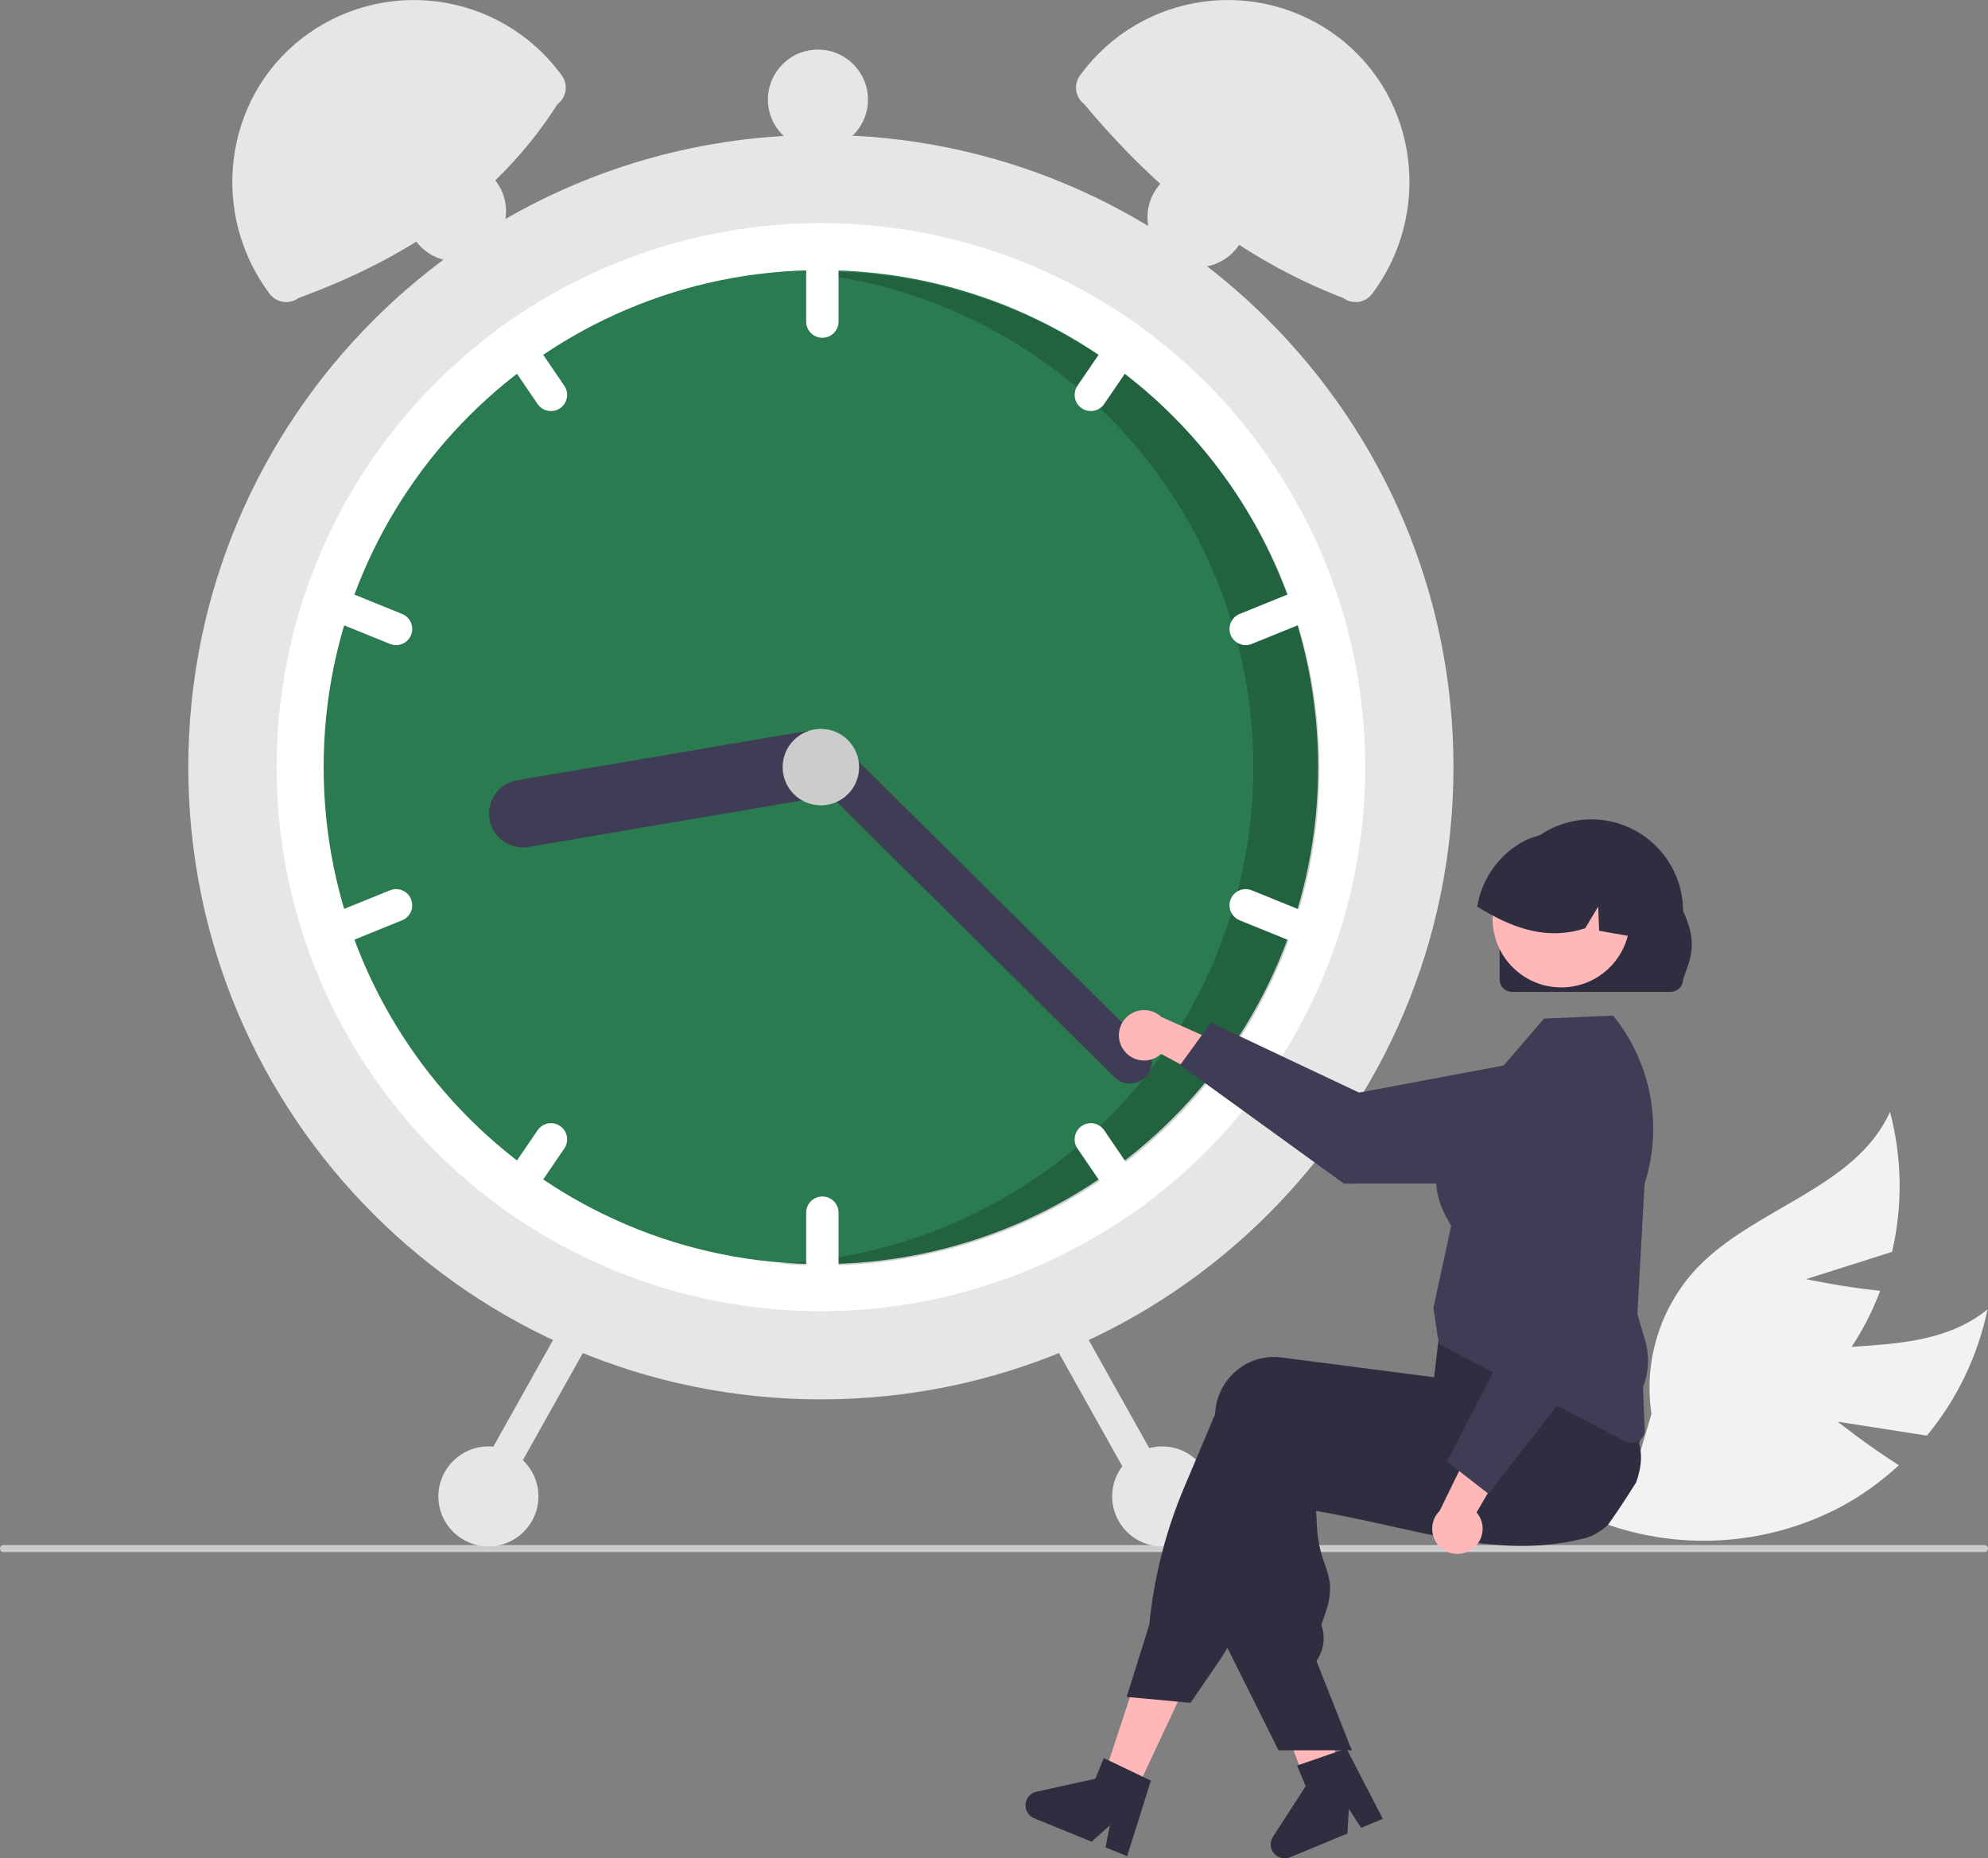 <svg width="642" height="600" viewBox="0 0 642 600" fill="none" xmlns="http://www.w3.org/2000/svg">
<rect x="0" y="0" width="642" height="600" fill="#808080" stroke="none"/>
<g clip-path="url(#clip0_2_18)">
<path d="M593.467 459.018L622.268 463.515C632.017 451.72 638.737 437.726 641.846 422.747C620.786 439.973 588.76 430.819 563.224 440.223C555.282 443.217 548.116 447.959 542.257 454.096C536.399 460.234 531.997 467.61 529.379 475.679L515.304 490.81C528.045 495.851 541.728 498.071 555.41 497.318C569.092 496.566 582.449 492.858 594.559 486.451C601.317 482.789 607.587 478.291 613.22 473.064C603.143 466.723 593.467 459.018 593.467 459.018Z" fill="#F2F2F2"/>
<path d="M583.243 412.991L611.028 404.181C614.489 389.28 614.258 373.76 610.355 358.968C599.194 383.77 566.444 389.849 547.785 409.647C542.013 415.866 537.716 423.303 535.211 431.407C532.706 439.512 532.059 448.075 533.317 456.464L527.473 476.28C541.126 475.113 554.364 471.003 566.274 464.231C578.184 457.46 588.484 448.19 596.463 437.058C600.878 430.769 604.482 423.949 607.191 416.76C595.342 415.576 583.243 412.991 583.243 412.991Z" fill="#F2F2F2"/>
<path d="M642 499.977C642 500.126 641.971 500.273 641.915 500.41C641.858 500.547 641.775 500.672 641.67 500.777C641.565 500.882 641.44 500.965 641.302 501.022C641.165 501.078 641.018 501.107 640.869 501.107H1.131C0.831 501.107 0.543 500.988 0.331 500.776C0.119 500.564 0 500.277 0 499.977C0 499.677 0.119 499.39 0.331 499.178C0.543 498.966 0.831 498.847 1.131 498.847H640.869C641.018 498.847 641.165 498.876 641.302 498.932C641.44 498.989 641.565 499.072 641.67 499.177C641.775 499.282 641.858 499.407 641.915 499.544C641.971 499.681 642 499.829 642 499.977Z" fill="#CCCCCC"/>
<path d="M265.095 451.809C377.919 451.809 469.381 360.417 469.381 247.678C469.381 134.94 377.919 43.547 265.095 43.547C152.271 43.547 60.809 134.94 60.809 247.678C60.809 360.417 152.271 451.809 265.095 451.809Z" fill="#E6E6E6"/>
<path d="M440.876 247.678C440.897 275.086 434.49 302.117 422.169 326.603C409.848 351.09 391.956 372.351 369.927 388.681C368.455 389.782 366.953 390.855 365.442 391.899C335.986 412.36 300.97 423.326 265.095 423.326C229.221 423.326 194.205 412.36 164.748 391.899C163.237 390.855 161.736 389.782 160.263 388.681C138.25 372.336 120.369 351.073 108.05 326.589C95.73 302.106 89.314 275.082 89.314 247.678C89.314 220.274 95.73 193.251 108.05 168.767C120.369 144.284 138.25 123.02 160.263 106.676C161.736 105.575 163.237 104.502 164.748 103.457C194.205 82.997 229.221 72.031 265.095 72.031C300.97 72.031 335.986 82.997 365.442 103.457C366.953 104.502 368.455 105.575 369.927 106.676C391.956 123.006 409.848 144.267 422.169 168.753C434.49 193.24 440.897 220.271 440.876 247.678Z" fill="white"/>
<path d="M265.095 408.135C353.78 408.135 425.673 336.296 425.673 247.678C425.673 159.061 353.78 87.222 265.095 87.222C176.41 87.222 104.516 159.061 104.516 247.678C104.516 336.296 176.41 408.135 265.095 408.135Z" fill="#2A7B4F"/>
<path opacity="0.2" d="M265.514 87.67C263.079 87.67 260.66 87.734 258.252 87.841C298.837 91.405 336.55 110.251 363.748 140.561C390.947 170.872 405.598 210.38 404.733 251.081C403.869 291.783 387.553 330.634 359.092 359.764C330.631 388.894 292.152 406.124 251.452 407.964C256.087 408.366 260.775 408.583 265.514 408.583C308.102 408.583 348.945 391.678 379.06 361.587C409.174 331.495 426.092 290.683 426.092 248.127C426.092 205.571 409.174 164.758 379.06 134.667C348.945 104.576 308.102 87.67 265.514 87.67Z" fill="black"/>
<path d="M265.57 75.828C264.185 75.831 262.857 76.382 261.877 77.361C260.898 78.339 260.347 79.666 260.344 81.05V103.837C260.344 105.222 260.895 106.55 261.875 107.53C262.855 108.509 264.184 109.059 265.57 109.059C266.956 109.059 268.285 108.509 269.265 107.53C270.245 106.55 270.796 105.222 270.796 103.837V81.05C270.794 79.666 270.242 78.339 269.263 77.361C268.283 76.382 266.955 75.831 265.57 75.828Z" fill="white"/>
<path d="M369.927 106.676C368.454 105.575 366.953 104.502 365.442 103.457C364.536 103.398 363.63 103.577 362.813 103.974C361.997 104.372 361.298 104.976 360.786 105.727L347.95 124.554C347.17 125.699 346.877 127.106 347.135 128.466C347.394 129.826 348.182 131.028 349.327 131.808C350.473 132.587 351.881 132.88 353.242 132.622C354.604 132.364 355.807 131.576 356.587 130.431L369.423 111.604C369.912 110.889 370.214 110.064 370.302 109.204C370.39 108.343 370.261 107.474 369.927 106.676Z" fill="white"/>
<path d="M428.248 192.525C427.99 191.89 427.609 191.312 427.128 190.825C426.646 190.337 426.073 189.949 425.441 189.683C424.809 189.416 424.131 189.277 423.446 189.273C422.76 189.268 422.08 189.399 421.445 189.657L400.313 198.231C399.031 198.753 398.008 199.763 397.47 201.038C396.932 202.313 396.922 203.75 397.443 205.032C397.965 206.314 398.974 207.337 400.25 207.876C401.526 208.415 402.963 208.426 404.247 207.906L425.379 199.332C426.661 198.808 427.683 197.797 428.22 196.521C428.758 195.245 428.768 193.808 428.248 192.525Z" fill="white"/>
<path d="M182.24 124.554L169.403 105.727C168.891 104.976 168.193 104.372 167.376 103.975C166.56 103.577 165.654 103.398 164.747 103.457C163.236 104.502 161.735 105.575 160.262 106.676C159.929 107.474 159.8 108.343 159.888 109.204C159.976 110.064 160.278 110.889 160.766 111.604L173.603 130.431C174.383 131.576 175.586 132.364 176.947 132.622C178.308 132.88 179.717 132.587 180.862 131.808C182.007 131.028 182.796 129.826 183.054 128.466C183.313 127.106 183.02 125.699 182.24 124.554Z" fill="white"/>
<path d="M129.876 198.231L108.744 189.658C107.46 189.137 106.022 189.147 104.745 189.685C103.469 190.224 102.458 191.247 101.937 192.53C101.415 193.813 101.425 195.25 101.964 196.526C102.503 197.801 103.526 198.811 104.81 199.332L125.942 207.906C127.226 208.426 128.663 208.415 129.939 207.876C131.215 207.337 132.224 206.314 132.745 205.032C133.267 203.75 133.257 202.313 132.719 201.038C132.181 199.763 131.158 198.753 129.876 198.231Z" fill="white"/>
<path d="M265.57 386.298C264.185 386.3 262.857 386.851 261.877 387.83C260.898 388.809 260.347 390.135 260.344 391.52V414.306C260.344 415.691 260.895 417.019 261.875 417.999C262.855 418.978 264.184 419.528 265.57 419.528C266.956 419.528 268.285 418.978 269.265 417.999C270.245 417.019 270.796 415.691 270.796 414.306V391.52C270.794 390.135 270.242 388.809 269.263 387.83C268.283 386.851 266.955 386.3 265.57 386.298Z" fill="white"/>
<path d="M369.424 383.753L356.587 364.926C356.201 364.359 355.706 363.874 355.133 363.498C354.559 363.122 353.917 362.863 353.242 362.735C352.568 362.607 351.876 362.613 351.204 362.753C350.532 362.892 349.895 363.163 349.327 363.549C348.76 363.935 348.275 364.428 347.899 365.002C347.523 365.575 347.263 366.217 347.135 366.891C347.007 367.564 347.013 368.256 347.153 368.928C347.293 369.599 347.564 370.236 347.95 370.803L360.786 389.63C361.298 390.38 361.996 390.984 362.813 391.382C363.63 391.78 364.536 391.958 365.442 391.899C366.953 390.855 368.454 389.782 369.927 388.681C370.261 387.883 370.39 387.014 370.302 386.153C370.214 385.292 369.912 384.467 369.424 383.753Z" fill="white"/>
<path d="M425.378 296.024L404.246 287.451C402.963 286.93 401.524 286.94 400.248 287.478C398.971 288.017 397.961 289.04 397.439 290.323C396.918 291.606 396.927 293.043 397.466 294.319C398.005 295.594 399.029 296.604 400.313 297.125L421.444 305.699C422.728 306.219 424.166 306.208 425.441 305.669C426.717 305.13 427.727 304.107 428.248 302.825C428.769 301.543 428.76 300.106 428.222 298.831C427.684 297.556 426.661 296.546 425.378 296.024Z" fill="white"/>
<path d="M180.862 363.549C179.717 362.77 178.308 362.477 176.947 362.735C175.586 362.993 174.383 363.781 173.603 364.925L160.766 383.753C160.278 384.467 159.976 385.292 159.888 386.153C159.8 387.013 159.929 387.882 160.262 388.681C161.735 389.782 163.236 390.855 164.747 391.899C165.654 391.958 166.56 391.78 167.376 391.382C168.193 390.984 168.891 390.38 169.403 389.63L182.24 370.803C182.626 370.236 182.897 369.599 183.037 368.927C183.176 368.256 183.182 367.564 183.054 366.89C182.927 366.217 182.667 365.575 182.291 365.002C181.915 364.428 181.429 363.935 180.862 363.549Z" fill="white"/>
<path d="M132.746 290.318C132.488 289.683 132.107 289.105 131.625 288.618C131.144 288.13 130.57 287.742 129.939 287.476C129.307 287.209 128.629 287.07 127.943 287.066C127.257 287.061 126.578 287.192 125.942 287.451L104.811 296.024C103.528 296.546 102.505 297.556 101.967 298.831C101.429 300.106 101.42 301.543 101.941 302.825C102.462 304.107 103.472 305.13 104.747 305.669C106.023 306.208 107.461 306.219 108.744 305.699L129.876 297.125C131.158 296.601 132.18 295.59 132.718 294.314C133.256 293.038 133.266 291.601 132.746 290.318Z" fill="white"/>
<path d="M272.35 245.087C272.832 247.942 272.162 250.871 270.486 253.232C268.81 255.593 266.265 257.194 263.41 257.682L170.675 273.444C169.261 273.685 167.813 273.644 166.414 273.326C165.015 273.007 163.692 272.416 162.522 271.586C161.351 270.757 160.356 269.705 159.592 268.491C158.828 267.277 158.312 265.925 158.071 264.511C157.83 263.098 157.871 261.651 158.19 260.253C158.509 258.855 159.1 257.533 159.93 256.364C160.76 255.194 161.813 254.199 163.028 253.436C164.243 252.673 165.596 252.157 167.011 251.916L259.745 236.154C262.602 235.672 265.533 236.342 267.896 238.016C270.259 239.691 271.861 242.234 272.35 245.087Z" fill="#3F3D56"/>
<path d="M369.951 347.752C368.618 349.091 366.809 349.847 364.92 349.854C363.03 349.861 361.215 349.12 359.873 347.791L260.045 248.822C258.705 247.492 257.949 245.684 257.943 243.797C257.936 241.909 258.68 240.096 260.01 238.756C261.34 237.417 263.149 236.659 265.037 236.651C266.926 236.643 268.741 237.384 270.083 238.712L369.911 337.681C371.251 339.013 372.007 340.821 372.015 342.708C372.022 344.596 371.28 346.41 369.951 347.752Z" fill="#3F3D56"/>
<path d="M265.095 260.021C271.917 260.021 277.447 254.495 277.447 247.678C277.447 240.862 271.917 235.336 265.095 235.336C258.273 235.336 252.743 240.862 252.743 247.678C252.743 254.495 258.273 260.021 265.095 260.021Z" fill="#CCCCCC"/>
<path d="M180.013 33.653C161.053 63.44 132.123 83.207 96.446 96.193C95.741 96.721 94.939 97.105 94.085 97.323C93.232 97.54 92.344 97.588 91.472 97.463C90.6 97.338 89.762 97.043 89.004 96.594C88.246 96.145 87.585 95.551 87.057 94.847C67.677 68.991 72.053 32.038 97.63 12.281C103.814 7.513 110.884 4.019 118.429 2.004C125.975 -0.012 133.846 -0.51 141.586 0.539C149.326 1.588 156.78 4.163 163.516 8.114C170.252 12.065 176.136 17.314 180.825 23.556L181.361 24.271C181.889 24.975 182.273 25.777 182.491 26.63C182.709 27.482 182.757 28.37 182.631 29.241C182.506 30.112 182.211 30.95 181.761 31.707C181.312 32.464 180.718 33.125 180.013 33.653Z" fill="#E6E6E6"/>
<path d="M349.365 23.556C354.054 17.314 359.937 12.065 366.673 8.114C373.409 4.163 380.863 1.588 388.603 0.539C396.343 -0.51 404.214 -0.012 411.76 2.004C419.306 4.019 426.376 7.513 432.559 12.281C458.136 32.038 462.512 68.991 443.132 94.847C442.604 95.551 441.943 96.145 441.185 96.594C440.428 97.043 439.589 97.338 438.717 97.463C437.845 97.588 436.957 97.54 436.104 97.323C435.25 97.105 434.448 96.721 433.743 96.193C400.623 83.523 373.463 61.596 350.176 33.653C348.752 32.587 347.811 31 347.558 29.241C347.305 27.481 347.762 25.694 348.829 24.271L349.365 23.556Z" fill="#E6E6E6"/>
<path d="M341.054 424.53C339.846 425.208 338.957 426.337 338.58 427.669C338.204 429.001 338.371 430.428 339.045 431.637L369.205 485.492C369.882 486.701 371.012 487.591 372.346 487.967C373.679 488.343 375.108 488.174 376.317 487.498C377.526 486.822 378.417 485.693 378.794 484.361C379.171 483.028 379.003 481.601 378.326 480.392L348.166 426.537C347.487 425.33 346.358 424.442 345.025 424.065C343.692 423.689 342.264 423.856 341.054 424.53Z" fill="#E6E6E6"/>
<path d="M182.022 426.537L151.862 480.392C151.186 481.601 151.017 483.028 151.394 484.361C151.771 485.693 152.662 486.822 153.871 487.498C155.08 488.174 156.509 488.343 157.843 487.967C159.176 487.591 160.306 486.7 160.983 485.492L191.143 431.637C191.478 431.039 191.692 430.38 191.773 429.699C191.853 429.018 191.799 428.328 191.613 427.667C191.426 427.007 191.111 426.391 190.686 425.852C190.261 425.313 189.734 424.864 189.135 424.529C188.536 424.194 187.877 423.98 187.195 423.9C186.514 423.82 185.823 423.874 185.162 424.061C184.502 424.247 183.885 424.562 183.346 424.987C182.807 425.412 182.357 425.938 182.022 426.537Z" fill="#E6E6E6"/>
<path d="M375.314 499.282C384.235 499.282 391.467 492.055 391.467 483.141C391.467 474.227 384.235 467 375.314 467C366.393 467 359.162 474.227 359.162 483.141C359.162 492.055 366.393 499.282 375.314 499.282Z" fill="#E6E6E6"/>
<path d="M386.716 86.272C395.637 86.272 402.869 79.046 402.869 70.132C402.869 61.218 395.637 53.991 386.716 53.991C377.796 53.991 370.564 61.218 370.564 70.132C370.564 79.046 377.796 86.272 386.716 86.272Z" fill="#E6E6E6"/>
<path d="M264.145 48.294C273.066 48.294 280.298 41.068 280.298 32.154C280.298 23.24 273.066 16.013 264.145 16.013C255.224 16.013 247.992 23.24 247.992 32.154C247.992 41.068 255.224 48.294 264.145 48.294Z" fill="#E6E6E6"/>
<path d="M147.274 84.374C156.195 84.374 163.427 77.147 163.427 68.233C163.427 59.319 156.195 52.092 147.274 52.092C138.353 52.092 131.121 59.319 131.121 68.233C131.121 77.147 138.353 84.374 147.274 84.374Z" fill="#E6E6E6"/>
<path d="M157.726 499.282C166.647 499.282 173.879 492.055 173.879 483.141C173.879 474.227 166.647 467 157.726 467C148.805 467 141.573 474.227 141.573 483.141C141.573 492.055 148.805 499.282 157.726 499.282Z" fill="#E6E6E6"/>
<path d="M362.644 338.674C363.281 339.67 364.129 340.515 365.127 341.148C366.126 341.782 367.252 342.189 368.425 342.341C369.598 342.492 370.79 342.385 371.917 342.027C373.045 341.668 374.08 341.067 374.949 340.266L400.296 353.837L398.936 338.967L375.075 328.36C373.631 326.989 371.734 326.196 369.744 326.129C367.753 326.063 365.807 326.728 364.275 328C362.743 329.271 361.731 331.06 361.43 333.027C361.129 334.995 361.561 337.004 362.644 338.674Z" fill="#FFB7B7"/>
<path d="M381.112 343.864L391.045 330.163L438.895 352.766L498.439 341.602C501.383 341.051 504.411 341.153 507.311 341.903C510.21 342.652 512.908 344.03 515.214 345.939C517.521 347.847 519.378 350.24 520.655 352.947C521.932 355.654 522.597 358.608 522.602 361.6C522.606 367.005 520.465 372.191 516.647 376.019C512.83 379.848 507.648 382.007 502.239 382.023L434.002 382.15L381.112 343.864Z" fill="#3F3D56"/>
<path d="M365.814 580.491L355.764 575.689L369.569 533.715L384.4 540.804L365.814 580.491Z" fill="#FFB7B7"/>
<path d="M433.186 573.724C432.456 574.182 431.725 574.632 430.987 575.082C429.518 575.981 428.034 576.867 426.55 577.737C425.805 578.172 425.052 578.607 424.306 579.035V579.057L424.262 579.065L424.247 579.072L423.111 579.352L421.479 575.045L420.726 573.061L419.663 570.25L417.715 565.109L407.454 538.039L423.406 534.108L424.004 536.549H424.011L424.306 537.759L429.879 560.344L431.016 564.962L431.053 565.102L431.74 567.861L432.33 570.25L432.987 572.921L433.186 573.724Z" fill="#FFB7B7"/>
<path d="M528.344 478.661C527.333 480.284 526.3 481.899 525.259 483.5C523.325 486.48 521.339 489.415 519.302 492.307C519.302 492.314 519.294 492.314 519.287 492.321C518.098 493.422 516.786 494.38 515.375 495.176C515.316 495.22 515.249 495.25 515.19 495.287C514.151 495.86 513.046 496.304 511.898 496.607C511.485 496.71 511.064 496.813 510.651 496.917C509.16 497.271 507.683 497.573 506.214 497.839C503.601 498.303 501.018 498.635 498.449 498.842C498.242 498.864 498.036 498.879 497.829 498.893C487.266 499.668 476.983 498.421 466.25 496.378C460.95 495.375 455.54 494.173 449.937 492.926C448.106 492.513 446.268 492.107 444.408 491.702C444.268 491.672 444.12 491.635 443.973 491.606C441.315 491.023 438.614 490.448 435.845 489.88C432.361 489.164 428.767 488.471 425.031 487.815L425.297 493.074C425.518 497.119 426.36 501.107 427.792 504.897C429.387 509.559 430.649 513.247 427.984 520.925L426.7 524.643C427.365 526.489 427.594 528.464 427.367 530.413C427.141 532.362 426.465 534.232 425.393 535.877L425.135 536.268L435.845 563.345L436.539 565.1H431.055L424.308 565.108H412.874L396.376 532.034L395.586 530.455V530.374L397.291 466.815C397.313 466.255 397.358 465.687 397.432 465.126C397.732 462.578 398.538 460.115 399.802 457.881C401.065 455.647 402.761 453.687 404.791 452.115C406.736 450.596 408.964 449.478 411.345 448.828C413.726 448.177 416.213 448.005 418.661 448.324L424.308 449.054L435.845 450.544L443.973 451.599L444.135 451.621L468.103 454.719L469.823 447.711L470.14 447.593L480.231 443.898L515.131 431.115L515.22 431.086L517.515 430.245L517.789 430.687C517.87 430.82 517.951 430.953 518.025 431.086C520.294 435.15 522.141 439.436 523.539 443.876C525.889 451.129 527.823 458.509 529.333 465.982C529.4 466.306 529.459 466.601 529.511 466.867L529.533 466.948C529.555 467.073 529.57 467.154 529.577 467.177C530.382 470.525 529.821 474.612 528.344 478.661Z" fill="#2F2E41"/>
<path d="M529.817 455.238C529.707 454.766 529.566 454.286 529.419 453.821C528.247 450.302 526.882 446.85 525.329 443.48C523.587 439.645 521.498 435.536 519.011 431.089C517.808 428.935 516.513 426.695 515.128 424.369C514.434 423.204 513.713 422.016 512.965 420.806C512.936 420.751 512.904 420.697 512.869 420.644L512.655 420.29L478.124 424.908L465.265 426.626L464.498 433.029L464.313 434.614C464.306 434.614 464.306 434.614 464.313 434.622L463.796 438.944V438.951L463.11 444.66L463.051 444.653L443.969 442.182L424.305 439.637L413.742 438.273C411.294 437.954 408.807 438.125 406.426 438.776C404.044 439.427 401.816 440.545 399.872 442.064C397.842 443.636 396.146 445.597 394.883 447.83C393.619 450.064 392.814 452.527 392.512 455.075C392.446 455.592 392.402 456.123 392.379 456.646L382.414 480.242C376.451 494.354 372.654 509.284 371.15 524.528L363.842 547.873L364.883 547.969L380.369 549.407L384.459 549.791L393.464 536.654C394.49 535.157 395.465 533.615 396.373 532.037C397.868 529.459 399.197 526.788 400.351 524.041L419.832 477.72C421.337 477.978 422.828 478.224 424.305 478.457C431.133 479.564 437.688 480.466 443.969 481.164C464.394 483.444 482.081 483.621 497.826 481.688C502.247 481.15 506.521 480.441 510.647 479.564C512.161 479.247 513.654 478.905 515.128 478.538C515.475 478.457 515.814 478.376 516.154 478.288C519.205 477.502 522.009 475.963 524.311 473.814C526.613 471.665 528.339 468.973 529.33 465.984C530.514 462.522 530.683 458.793 529.817 455.238Z" fill="#2F2E41"/>
<path d="M369.024 573.637L358.151 568.43L356.446 567.611L353.722 574.294L334.707 578.476C333.767 578.682 332.917 579.183 332.282 579.906C331.647 580.628 331.26 581.535 331.178 582.493C331.095 583.452 331.322 584.411 331.824 585.232C332.326 586.052 333.078 586.691 333.969 587.054L352.548 594.629L358.446 589.326L356.999 596.444L363.997 599.298L371.667 574.906L369.024 573.637Z" fill="#2F2E41"/>
<path d="M435.845 563.345L436.54 565.1H435.845V563.345Z" fill="#2F2E41"/>
<path d="M432.059 565.475L420.666 569.42L418.878 570.037L421.648 576.701L411.081 593.042C410.558 593.849 410.307 594.802 410.365 595.762C410.423 596.722 410.786 597.639 411.402 598.378C412.019 599.117 412.855 599.639 413.79 599.869C414.724 600.099 415.708 600.025 416.597 599.656L435.133 591.976L435.59 584.061L439.574 590.136L446.556 587.244L434.83 564.519L432.059 565.475Z" fill="#2F2E41"/>
<path d="M526.976 465.924C526.3 465.923 525.633 465.758 525.035 465.443L464.913 434.052L464.219 431.21L462.91 422.217L462.928 422.133L468.645 395.792C468.541 395.566 468.322 395.195 468.074 394.776C465.522 390.454 457.753 377.301 472.579 359.19L498.61 328.865L520.951 327.905L521.205 328.226C527.179 335.718 531.207 344.569 532.933 353.992C534.659 363.415 534.028 373.118 531.096 382.238L528.77 424.22L531.265 432.698C532.724 437.68 532.483 443.006 530.579 447.836L531.151 461.564C531.174 462.127 531.082 462.689 530.883 463.215C530.683 463.742 530.379 464.223 529.99 464.63C529.6 465.037 529.132 465.361 528.615 465.583C528.097 465.806 527.54 465.922 526.976 465.924Z" fill="#3F3D56"/>
<path d="M474.826 500.546C475.844 499.945 476.718 499.128 477.387 498.153C478.055 497.177 478.501 496.067 478.694 494.901C478.886 493.735 478.821 492.541 478.501 491.402C478.182 490.264 477.617 489.21 476.846 488.313L491.3 463.474L476.381 464.314L464.942 487.773C463.521 489.168 462.661 491.035 462.526 493.02C462.39 495.006 462.988 496.972 464.206 498.546C465.424 500.121 467.178 501.194 469.136 501.563C471.093 501.931 473.117 501.57 474.826 500.546Z" fill="#FFB7B7"/>
<path d="M480.658 482.284L467.301 471.889L491.572 424.89L482.477 365.038C482.028 362.08 482.236 359.059 483.086 356.19C483.936 353.321 485.408 350.674 487.398 348.437C489.387 346.2 491.845 344.428 494.596 343.248C497.348 342.067 500.326 341.505 503.319 341.604C508.724 341.788 513.836 344.107 517.533 348.052C521.23 351.998 523.209 357.248 523.037 362.65L520.789 430.799L480.658 482.284Z" fill="#3F3D56"/>
<path d="M484.279 316.265V294.174C484.274 286.324 487.39 278.792 492.942 273.238C498.494 267.683 506.027 264.559 513.884 264.554C521.74 264.549 529.277 267.663 534.836 273.211C540.395 278.758 543.521 286.285 543.526 294.136V294.174C548.747 305.046 545.481 310.215 543.526 316.265C543.524 317.318 543.105 318.328 542.359 319.073C541.614 319.818 540.603 320.237 539.549 320.239H488.259C487.204 320.238 486.193 319.819 485.447 319.074C484.701 318.329 484.281 317.319 484.279 316.265Z" fill="#2F2E41"/>
<path d="M504.189 318.804C516.436 318.804 526.363 308.884 526.363 296.646C526.363 284.409 516.436 274.489 504.189 274.489C491.943 274.489 482.015 284.409 482.015 296.646C482.015 308.884 491.943 318.804 504.189 318.804Z" fill="#FFB7B7"/>
<path d="M527.396 302.455C527.195 302.423 526.994 302.381 526.793 302.349C523.334 301.736 519.875 301.134 516.427 300.51L516.109 292.7L511.931 299.696C502.401 302.857 493.484 301.07 485.096 297.128C482.33 295.816 479.645 294.337 477.057 292.7C477.762 288.38 479.424 284.272 481.922 280.676C484.42 277.081 487.691 274.089 491.496 271.92C491.813 271.74 492.12 271.582 492.437 271.423L492.441 271.422L492.445 271.42L492.447 271.417L492.448 271.412C492.987 271.159 493.537 270.916 494.087 270.694C498.393 269.012 503.089 268.586 507.627 269.466C512.166 270.345 516.362 272.494 519.727 275.661C526.497 282.119 529.543 292.784 527.396 302.455Z" fill="#2F2E41"/>
</g>
<defs>
<clipPath id="clip0_2_18">
<rect width="642" height="600" fill="white"/>
</clipPath>
</defs>
</svg>
